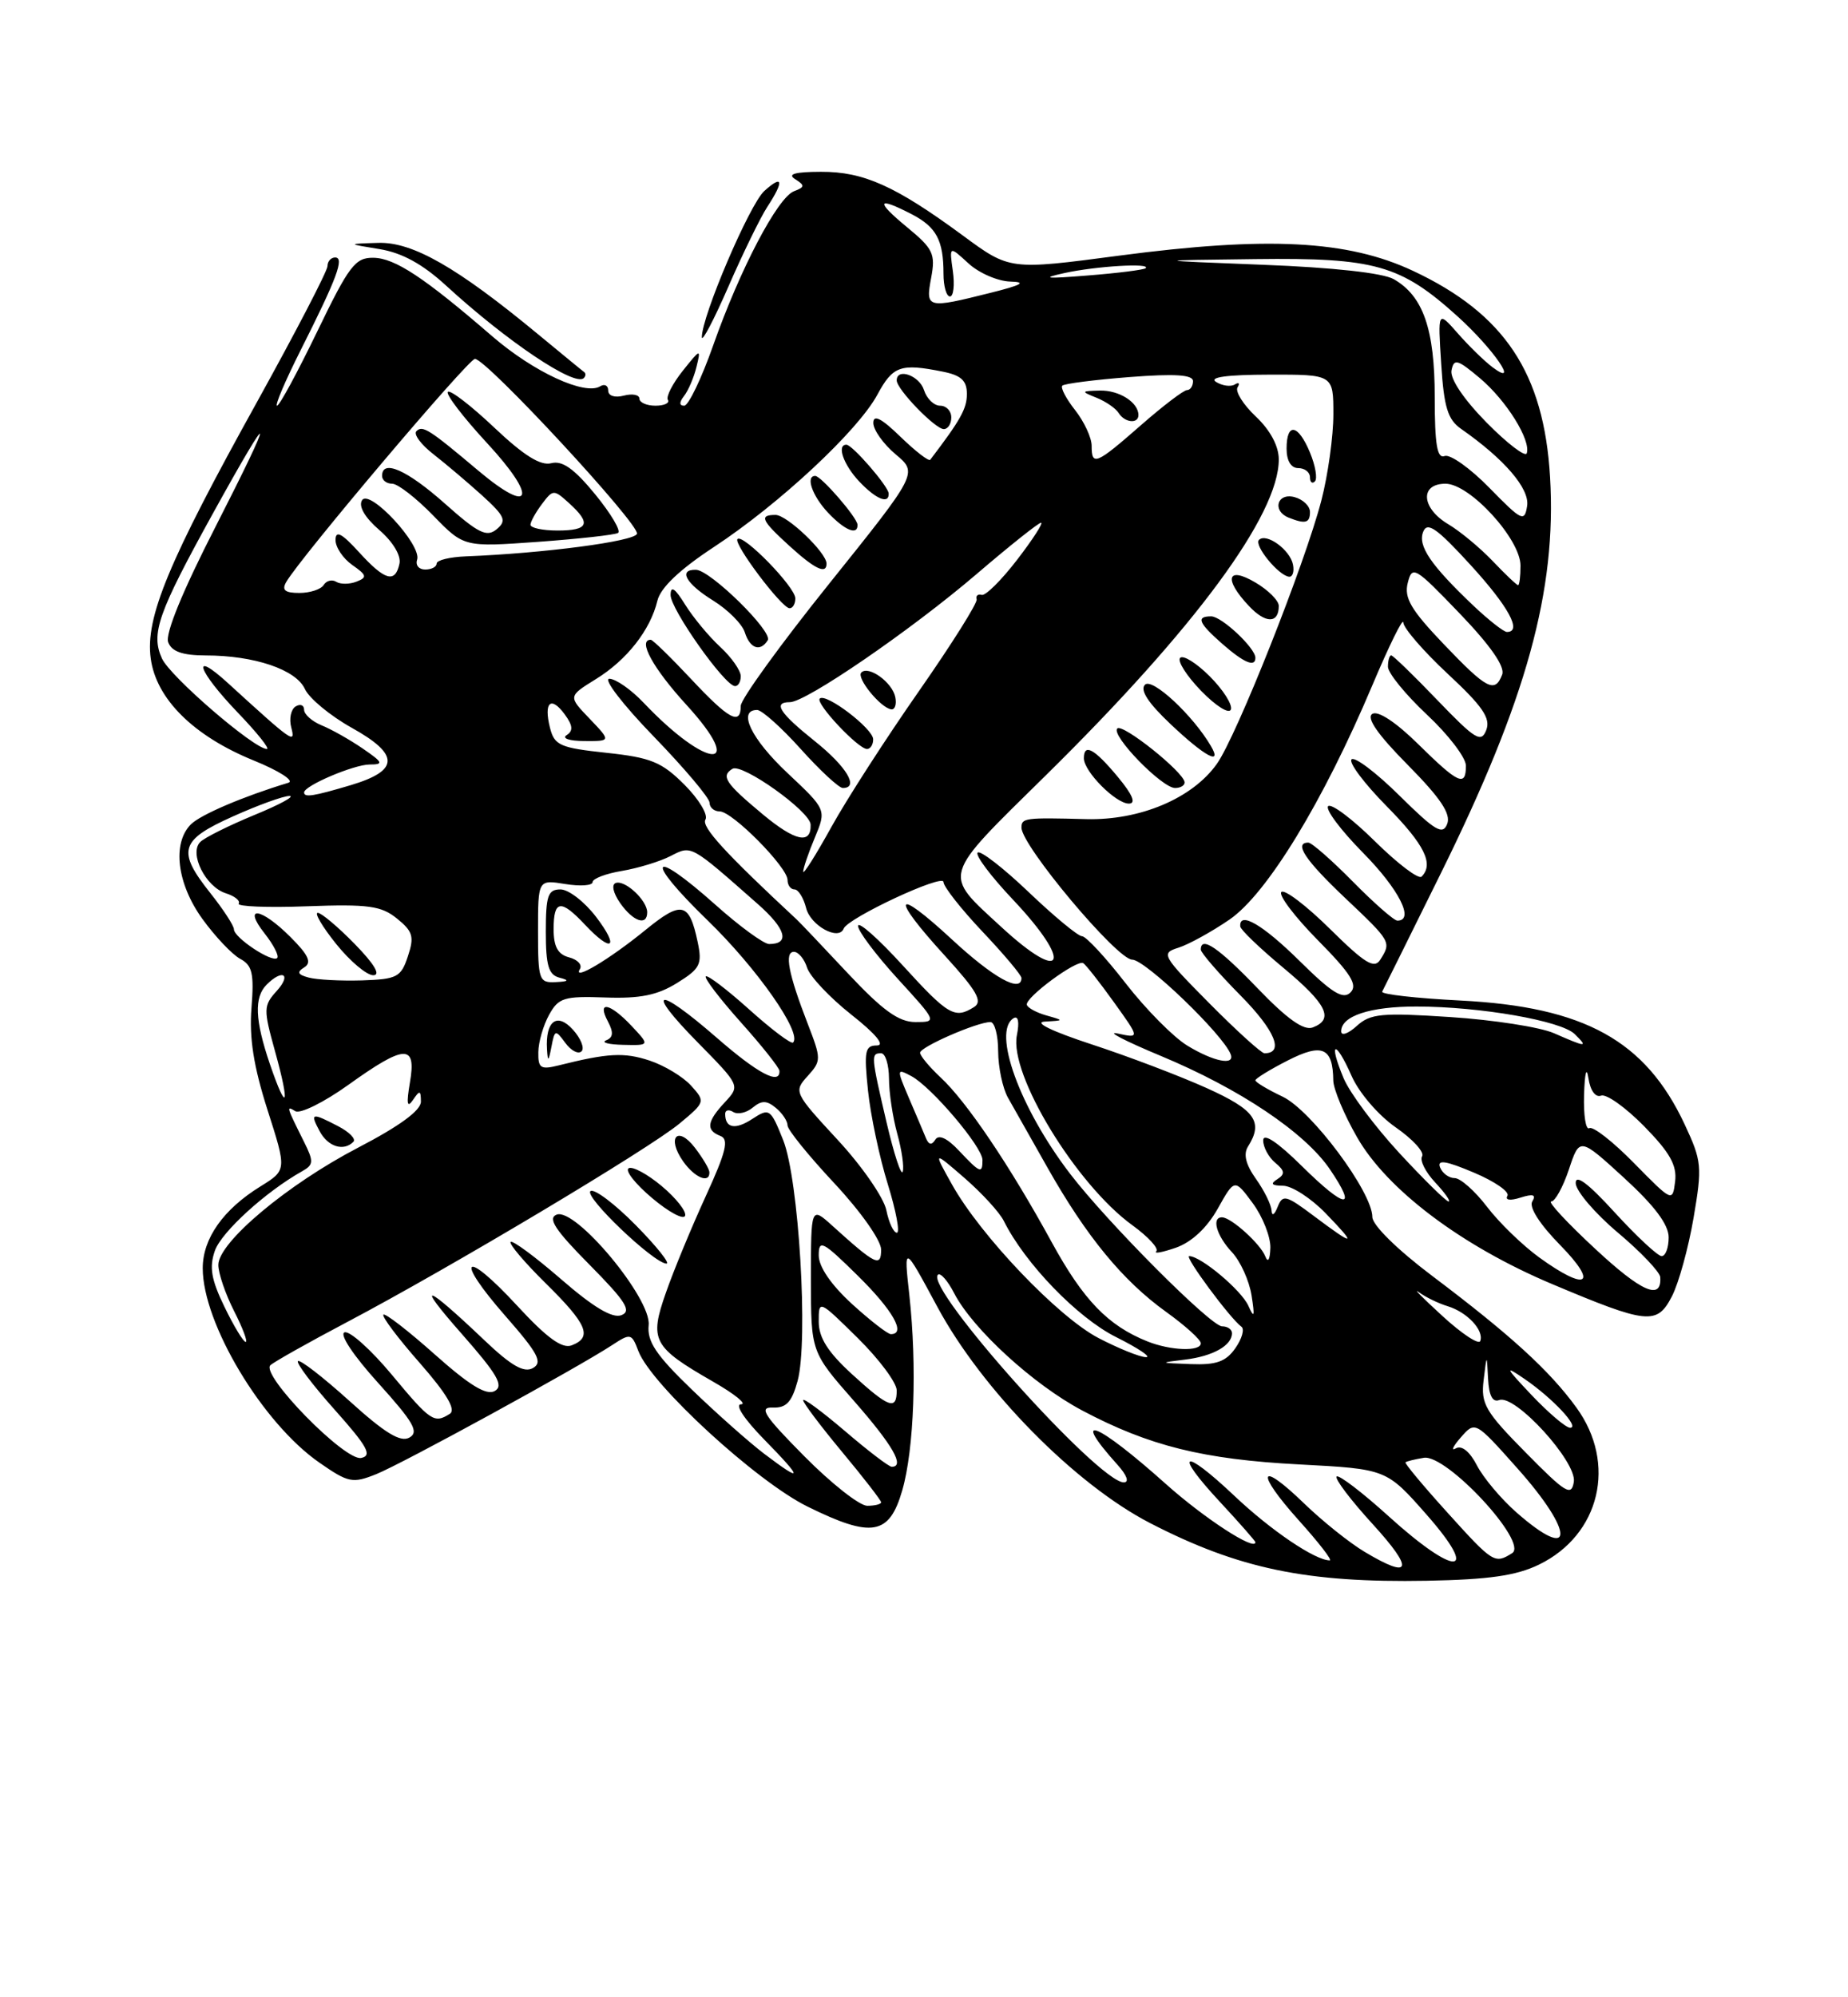 <?xml version="1.0" encoding="UTF-8" standalone="no"?>
<!DOCTYPE svg PUBLIC "-//W3C//DTD SVG 1.1//EN" "http://www.w3.org/Graphics/SVG/1.1/DTD/svg11.dtd" >
<svg xmlns="http://www.w3.org/2000/svg" xmlns:xlink="http://www.w3.org/1999/xlink" version="1.1" viewBox="0 0 237 256">
 <g >
 <path fill="currentColor"
d=" M 197.37 200.54 C 205.21 196.73 207.39 187.58 202.16 180.40 C 198.71 175.65 193.69 171.08 183.64 163.51 C 179.18 160.15 176.00 157.02 176.00 155.99 C 176.00 152.79 168.19 142.32 164.49 140.56 C 162.57 139.65 161.00 138.71 161.00 138.47 C 161.00 138.24 162.86 137.09 165.14 135.93 C 169.58 133.66 170.94 134.26 170.99 138.50 C 171.01 139.60 172.38 142.88 174.05 145.78 C 177.90 152.50 187.45 159.69 199.00 164.56 C 211.29 169.74 212.50 169.86 214.41 166.17 C 215.28 164.50 216.53 159.97 217.19 156.12 C 218.32 149.51 218.25 148.81 216.05 144.11 C 211.02 133.37 203.20 129.05 187.31 128.24 C 181.60 127.95 177.08 127.44 177.26 127.10 C 177.44 126.77 180.81 119.97 184.75 112.00 C 195.79 89.67 199.65 75.68 198.79 61.14 C 198.00 47.80 192.95 40.21 181.18 34.70 C 172.81 30.79 162.54 30.26 143.50 32.77 C 129.50 34.62 129.50 34.62 123.50 30.20 C 114.84 23.83 110.76 22.00 105.29 22.02 C 101.94 22.03 100.94 22.31 101.97 22.96 C 103.25 23.77 103.23 23.98 101.83 24.51 C 99.72 25.32 94.91 34.49 91.47 44.25 C 89.97 48.51 88.29 52.00 87.75 52.00 C 87.10 52.00 87.09 51.57 87.73 50.75 C 88.27 50.06 88.99 48.39 89.32 47.03 C 89.91 44.65 89.84 44.67 87.56 47.53 C 86.26 49.16 85.40 50.84 85.65 51.25 C 85.91 51.66 85.19 52.00 84.06 52.00 C 82.93 52.00 82.00 51.59 82.00 51.09 C 82.00 50.60 81.10 50.42 80.00 50.71 C 78.84 51.01 78.00 50.74 78.00 50.06 C 78.00 49.41 77.54 49.17 76.98 49.51 C 75.02 50.73 68.45 47.69 63.15 43.12 C 54.40 35.56 50.65 33.08 47.89 33.04 C 45.56 33.00 44.76 34.05 40.68 42.50 C 38.15 47.72 35.84 52.00 35.53 52.00 C 35.22 52.00 36.58 48.81 38.55 44.90 C 43.23 35.62 44.20 33.00 42.98 33.00 C 42.44 33.00 42.00 33.50 42.00 34.11 C 42.00 34.72 37.94 42.53 32.99 51.47 C 21.58 72.03 18.62 79.16 19.33 84.39 C 20.02 89.58 24.83 94.34 32.53 97.47 C 35.80 98.80 37.80 100.08 36.98 100.33 C 31.20 102.08 25.74 104.41 24.48 105.66 C 22.06 108.09 22.69 113.27 25.97 117.80 C 27.60 120.05 29.78 122.35 30.81 122.90 C 32.36 123.73 32.60 124.78 32.25 129.20 C 31.95 133.01 32.52 136.67 34.30 142.24 C 36.78 149.97 36.78 149.97 33.41 152.06 C 28.63 155.01 26.00 158.74 26.00 162.55 C 26.00 169.64 33.67 182.42 40.96 187.47 C 44.67 190.05 45.22 190.16 48.24 188.95 C 51.55 187.63 74.01 175.35 78.51 172.40 C 80.86 170.86 81.01 170.89 81.87 173.17 C 83.51 177.48 97.00 189.88 103.58 193.11 C 111.81 197.17 114.05 196.78 115.71 191.03 C 117.24 185.74 117.62 175.08 116.62 166.00 C 115.90 159.50 115.90 159.50 120.20 167.48 C 125.95 178.16 137.85 190.24 147.50 195.22 C 158.87 201.08 167.57 202.89 183.00 202.61 C 190.93 202.46 194.45 201.96 197.37 200.54 Z  M 74.92 47.69 C 74.69 47.53 72.03 45.34 69.00 42.84 C 58.61 34.25 52.90 30.99 48.51 31.13 C 44.50 31.25 44.50 31.25 48.68 31.93 C 51.56 32.40 54.20 33.85 57.18 36.58 C 64.97 43.73 73.72 49.61 74.87 48.46 C 75.13 48.21 75.15 47.86 74.92 47.69 Z  M 98.42 26.49 C 100.58 23.19 100.41 22.32 98.02 24.48 C 96.12 26.20 89.99 40.55 90.01 43.22 C 90.02 43.92 91.56 40.99 93.43 36.70 C 95.30 32.41 97.55 27.81 98.42 26.49 Z  M 175.00 198.90 C 173.07 197.75 169.60 194.97 167.27 192.72 C 161.43 187.06 160.93 188.59 166.56 194.86 C 169.11 197.69 170.90 200.00 170.54 200.00 C 168.67 200.00 162.99 196.16 158.30 191.72 C 151.66 185.45 150.41 186.01 156.49 192.54 C 158.97 195.21 161.00 197.52 161.00 197.67 C 161.00 198.87 154.43 194.60 149.50 190.19 C 140.63 182.26 137.14 180.88 143.32 187.75 C 144.53 189.09 144.85 190.00 144.12 190.00 C 140.89 190.00 118.57 165.09 120.28 163.39 C 120.59 163.07 121.54 164.14 122.37 165.76 C 124.75 170.35 132.54 177.48 138.80 180.79 C 147.37 185.33 154.33 187.06 166.65 187.70 C 177.81 188.29 177.81 188.29 182.96 194.14 C 189.89 202.02 186.74 202.17 178.13 194.38 C 174.71 191.28 171.69 188.98 171.42 189.25 C 171.14 189.52 173.23 192.28 176.06 195.37 C 181.40 201.22 181.01 202.50 175.00 198.90 Z  M 185.59 193.83 C 182.52 190.44 180.12 187.56 180.25 187.43 C 180.39 187.30 181.44 187.04 182.60 186.85 C 185.52 186.36 196.05 197.72 193.93 199.07 C 191.69 200.48 191.49 200.36 185.59 193.83 Z  M 194.48 193.85 C 192.51 192.12 190.23 189.41 189.41 187.82 C 188.49 186.04 187.45 185.21 186.71 185.64 C 186.04 186.03 186.33 185.40 187.34 184.24 C 189.19 182.13 189.19 182.13 194.59 188.19 C 202.01 196.50 201.93 200.39 194.48 193.85 Z  M 103.16 186.66 C 97.97 181.42 97.27 180.34 99.11 180.41 C 100.84 180.48 101.55 179.71 102.29 177.00 C 103.69 171.82 102.45 151.17 100.44 146.13 C 98.82 142.09 98.67 141.99 96.49 143.41 C 94.30 144.85 93.00 144.61 93.00 142.77 C 93.00 142.28 93.47 142.17 94.04 142.53 C 94.62 142.88 95.74 142.63 96.54 141.96 C 97.68 141.02 98.33 141.03 99.50 142.00 C 100.33 142.68 101.00 143.69 101.00 144.25 C 101.00 144.80 103.70 148.13 107.00 151.66 C 110.37 155.26 113.00 158.99 113.00 160.16 C 113.00 162.47 112.30 162.13 106.75 157.11 C 104.00 154.63 104.00 154.63 104.00 163.95 C 104.00 173.28 104.00 173.28 109.50 179.54 C 114.50 185.24 116.09 188.00 114.36 188.00 C 114.00 188.00 111.30 185.94 108.36 183.42 C 105.41 180.91 103.00 179.12 103.00 179.47 C 103.00 179.81 105.25 182.79 108.00 186.10 C 110.75 189.40 113.00 192.31 113.00 192.55 C 113.00 192.80 112.20 193.00 111.22 193.00 C 110.24 193.00 106.62 190.15 103.16 186.66 Z  M 195.68 186.19 C 190.48 180.93 189.90 179.93 190.27 176.90 C 190.68 173.50 190.68 173.50 190.84 176.72 C 190.95 178.87 191.42 179.78 192.27 179.45 C 194.30 178.67 202.23 187.36 201.84 189.92 C 201.54 191.83 200.81 191.40 195.68 186.19 Z  M 98.00 186.33 C 96.08 184.87 91.89 181.16 88.71 178.09 C 84.12 173.67 82.97 171.94 83.19 169.84 C 83.54 166.42 73.81 154.75 71.39 155.68 C 70.20 156.14 71.19 157.65 75.60 162.10 C 80.27 166.82 81.04 168.05 79.69 168.57 C 78.54 169.01 76.11 167.56 71.97 163.97 C 68.65 161.09 65.73 158.94 65.49 159.18 C 65.24 159.42 67.29 161.83 70.02 164.52 C 75.33 169.75 76.01 171.40 73.31 172.44 C 72.09 172.90 70.14 171.49 66.33 167.36 C 59.48 159.94 58.18 161.11 64.83 168.69 C 69.03 173.48 69.63 174.63 68.34 175.35 C 67.20 175.99 65.57 175.06 62.14 171.80 C 54.43 164.47 53.18 164.12 59.23 170.98 C 63.79 176.16 64.64 177.62 63.45 178.29 C 62.38 178.89 60.21 177.56 55.77 173.61 C 52.36 170.57 49.39 168.28 49.17 168.50 C 48.94 168.73 51.03 171.51 53.82 174.68 C 57.29 178.64 58.51 180.69 57.69 181.21 C 55.68 182.49 55.23 182.19 50.23 176.18 C 47.57 172.99 44.85 170.55 44.19 170.77 C 43.49 171.00 45.32 173.75 48.52 177.28 C 53.05 182.30 53.77 183.55 52.50 184.26 C 51.36 184.90 49.36 183.68 44.81 179.56 C 41.43 176.51 38.46 174.21 38.21 174.46 C 37.96 174.70 40.09 177.52 42.93 180.70 C 47.13 185.41 47.77 186.57 46.32 186.87 C 44.24 187.30 33.37 176.20 34.68 174.98 C 35.13 174.56 39.55 172.07 44.50 169.46 C 57.65 162.53 83.35 147.19 87.18 143.98 C 90.45 141.26 90.47 141.19 88.63 139.15 C 87.60 138.01 85.20 136.56 83.29 135.93 C 80.03 134.86 77.97 134.97 71.62 136.56 C 69.34 137.13 69.00 136.91 69.04 134.86 C 69.05 133.56 69.68 131.41 70.42 130.07 C 71.63 127.88 72.34 127.66 77.63 127.85 C 82.08 128.01 84.30 127.56 86.82 126.00 C 89.80 124.15 90.08 123.61 89.47 120.72 C 88.39 115.63 87.43 115.41 82.79 119.19 C 78.17 122.96 73.38 125.82 74.37 124.21 C 74.70 123.67 74.08 122.99 72.99 122.71 C 71.54 122.33 71.00 121.34 71.00 119.09 C 71.00 115.35 71.91 115.21 75.00 118.50 C 78.50 122.22 79.50 121.52 76.43 117.50 C 74.96 115.58 72.92 114.00 71.88 114.00 C 70.27 114.00 70.00 114.78 70.00 119.43 C 70.00 123.75 70.35 124.95 71.75 125.31 C 73.07 125.65 72.94 125.80 71.25 125.88 C 69.13 125.99 69.00 125.61 69.00 119.37 C 69.00 112.74 69.00 112.74 72.50 113.31 C 74.42 113.62 76.00 113.51 76.00 113.06 C 76.00 112.62 77.69 111.97 79.75 111.63 C 81.81 111.28 84.62 110.43 86.00 109.72 C 88.72 108.33 88.48 108.20 97.17 115.86 C 100.80 119.05 101.35 121.00 98.64 121.00 C 97.96 121.00 94.87 118.75 91.79 116.00 C 83.35 108.48 82.52 109.99 90.73 117.95 C 97.08 124.10 102.91 132.42 101.71 133.62 C 101.47 133.86 98.95 131.96 96.10 129.40 C 93.25 126.84 90.74 124.93 90.52 125.15 C 90.29 125.37 92.32 128.02 95.01 131.03 C 97.71 134.04 99.93 136.84 99.96 137.25 C 100.06 139.12 97.20 137.61 91.91 133.00 C 84.18 126.28 82.62 126.64 89.45 133.58 C 94.93 139.15 94.93 139.15 92.97 141.27 C 90.64 143.76 90.50 144.87 92.40 145.60 C 93.51 146.03 93.12 147.63 90.51 153.32 C 88.70 157.27 86.40 162.82 85.41 165.66 C 83.25 171.79 83.70 172.64 91.45 177.09 C 94.23 178.68 95.84 179.99 95.04 179.99 C 94.20 180.00 95.44 181.89 98.00 184.50 C 103.03 189.63 103.03 190.14 98.00 186.33 Z  M 81.54 157.04 C 78.86 154.32 76.25 152.35 75.74 152.66 C 74.77 153.26 83.79 161.88 85.46 161.96 C 85.99 161.98 84.23 159.77 81.54 157.04 Z  M 84.86 152.02 C 83.01 150.47 81.10 149.45 80.62 149.74 C 80.13 150.04 81.48 151.75 83.62 153.55 C 85.75 155.35 87.66 156.38 87.86 155.83 C 88.06 155.28 86.71 153.57 84.86 152.02 Z  M 90.98 150.25 C 90.97 149.84 90.13 148.43 89.12 147.11 C 86.88 144.20 85.47 145.80 87.60 148.84 C 89.07 150.94 91.02 151.76 90.98 150.25 Z  M 72.50 133.67 C 73.23 134.67 74.17 135.16 74.58 134.75 C 74.99 134.35 74.49 133.10 73.48 131.98 C 71.44 129.72 69.93 130.86 70.15 134.50 C 70.25 136.15 70.35 136.09 70.72 134.17 C 71.14 131.96 71.23 131.94 72.50 133.67 Z  M 81.00 131.50 C 78.22 128.54 76.51 128.21 77.96 130.92 C 78.70 132.32 78.65 132.98 77.74 133.34 C 77.06 133.62 78.04 133.88 79.92 133.92 C 83.35 134.00 83.35 134.00 81.00 131.50 Z  M 83.00 116.93 C 83.00 115.41 80.18 112.77 78.98 113.17 C 78.39 113.37 78.63 114.45 79.54 115.76 C 81.20 118.12 83.00 118.73 83.00 116.93 Z  M 196.45 178.84 C 193.03 175.23 192.90 174.95 195.50 176.73 C 199.14 179.22 202.67 183.00 201.36 183.00 C 200.83 183.00 198.63 181.13 196.45 178.84 Z  M 109.25 176.12 C 106.17 173.30 105.00 171.45 105.00 169.40 C 105.00 166.58 105.01 166.58 110.00 171.50 C 112.75 174.21 115.00 177.23 115.00 178.21 C 115.00 180.82 113.99 180.45 109.25 176.12 Z  M 152.00 174.26 C 155.56 173.83 158.00 172.45 158.00 170.88 C 158.00 170.39 157.43 170.00 156.73 170.00 C 155.28 170.00 141.94 156.61 137.20 150.40 C 130.76 141.97 127.23 132.21 129.98 130.51 C 130.59 130.14 130.75 130.99 130.41 132.70 C 129.41 137.70 138.00 151.81 145.22 157.04 C 147.26 158.52 148.64 160.02 148.29 160.38 C 147.94 160.73 149.07 160.52 150.81 159.92 C 152.82 159.21 154.77 157.40 156.16 154.94 C 158.33 151.06 158.33 151.06 160.67 154.23 C 161.95 155.97 162.96 158.54 162.92 159.94 C 162.87 161.48 162.61 161.91 162.27 161.03 C 161.64 159.43 157.95 156.09 156.75 156.03 C 155.33 155.97 156.00 158.37 157.98 160.48 C 159.08 161.65 160.21 164.15 160.51 166.05 C 160.94 168.77 160.85 169.05 160.10 167.37 C 159.21 165.37 154.00 161.00 152.51 161.00 C 151.84 161.00 157.76 169.00 159.21 170.05 C 159.63 170.35 159.28 171.59 158.43 172.80 C 157.22 174.53 155.99 174.97 152.69 174.84 C 148.64 174.69 148.62 174.67 152.00 174.26 Z  M 140.88 171.50 C 135.71 168.81 125.76 158.39 122.09 151.82 C 119.67 147.50 119.67 147.50 123.71 151.00 C 125.93 152.93 128.20 155.40 128.74 156.50 C 131.45 161.94 138.19 168.91 143.12 171.37 C 146.02 172.82 147.74 173.98 146.95 173.95 C 146.15 173.93 143.42 172.82 140.88 171.50 Z  M 147.15 171.93 C 142.10 169.91 138.94 166.64 134.88 159.22 C 129.52 149.42 123.96 141.18 120.61 138.08 C 119.18 136.74 118.00 135.33 118.00 134.93 C 118.00 134.19 125.31 131.00 127.02 131.00 C 127.56 131.00 128.01 132.69 128.01 134.75 C 128.02 136.81 128.59 139.48 129.26 140.68 C 129.94 141.88 132.23 145.93 134.35 149.68 C 139.34 158.50 143.99 164.15 149.54 168.14 C 151.99 169.90 154.00 171.71 154.00 172.17 C 154.00 173.26 150.12 173.12 147.15 171.93 Z  M 184.97 168.66 C 182.47 166.37 181.12 165.01 181.97 165.63 C 182.81 166.25 184.47 167.06 185.66 167.42 C 188.16 168.18 190.34 170.51 189.84 171.88 C 189.66 172.40 187.46 170.95 184.97 168.66 Z  M 28.79 167.51 C 27.08 163.99 26.82 162.42 27.56 160.30 C 28.41 157.90 34.09 152.73 38.75 150.12 C 40.23 149.29 40.25 148.88 38.99 146.35 C 36.72 141.80 36.68 141.69 37.87 142.42 C 38.49 142.80 41.54 141.29 44.66 139.06 C 51.94 133.84 53.43 133.78 52.57 138.75 C 52.11 141.46 52.21 142.08 52.95 141.00 C 53.83 139.70 53.97 139.73 53.98 141.20 C 53.99 142.32 51.25 144.33 45.96 147.08 C 36.84 151.82 28.00 159.24 28.00 162.13 C 28.00 163.20 28.91 165.86 30.02 168.04 C 31.13 170.22 31.80 172.00 31.51 172.00 C 31.21 172.00 29.99 169.98 28.79 167.51 Z  M 45.32 146.35 C 45.68 145.99 44.80 145.09 43.37 144.35 C 39.95 142.57 39.73 142.63 41.00 145.00 C 42.06 146.98 44.06 147.61 45.32 146.35 Z  M 109.25 167.12 C 106.58 164.67 105.00 162.37 105.00 160.90 C 105.00 158.81 105.51 159.08 110.00 163.50 C 114.52 167.95 116.25 171.00 114.25 171.00 C 113.84 171.00 111.59 169.25 109.25 167.12 Z  M 204.55 160.04 C 200.97 156.72 198.45 154.00 198.94 154.00 C 199.43 154.00 200.45 152.15 201.21 149.88 C 202.58 145.76 202.58 145.76 208.29 150.98 C 212.20 154.56 214.00 156.96 214.00 158.60 C 214.00 159.92 213.60 161.00 213.10 161.00 C 212.61 161.00 209.91 158.49 207.10 155.42 C 203.66 151.65 202.03 150.43 202.08 151.67 C 202.13 152.68 204.56 155.53 207.50 158.00 C 210.44 160.47 212.87 163.04 212.92 163.69 C 213.13 166.74 210.52 165.60 204.55 160.04 Z  M 197.40 161.17 C 195.26 159.62 192.24 156.69 190.70 154.67 C 189.16 152.65 187.29 151.00 186.56 151.00 C 185.82 151.00 184.98 150.38 184.68 149.62 C 184.29 148.60 185.42 148.77 189.03 150.30 C 191.71 151.43 193.64 152.77 193.32 153.28 C 192.99 153.83 193.69 153.92 195.00 153.50 C 196.62 152.99 197.04 153.12 196.51 153.99 C 196.06 154.72 197.46 156.91 200.09 159.59 C 205.07 164.67 203.50 165.59 197.40 161.17 Z  M 168.53 155.88 C 164.91 153.16 164.50 153.06 163.85 154.70 C 163.44 155.73 163.11 155.92 163.07 155.15 C 163.03 154.41 162.13 152.59 161.07 151.10 C 159.76 149.26 159.43 147.93 160.06 146.94 C 162.05 143.79 160.97 142.26 154.75 139.46 C 151.31 137.91 144.68 135.39 140.00 133.86 C 134.88 132.18 132.50 131.02 134.00 130.94 C 136.49 130.80 136.49 130.80 134.19 130.15 C 132.92 129.79 131.80 129.18 131.69 128.79 C 131.44 127.87 138.11 122.95 138.92 123.45 C 139.26 123.66 141.04 125.92 142.86 128.46 C 146.18 133.08 146.18 133.08 143.34 132.47 C 141.78 132.13 144.26 133.42 148.85 135.33 C 158.99 139.55 167.35 145.15 170.56 149.88 C 174.15 155.16 172.56 154.98 166.98 149.48 C 163.82 146.36 162.00 145.16 162.00 146.17 C 162.00 147.04 162.70 148.33 163.55 149.04 C 164.78 150.06 164.83 150.49 163.80 151.15 C 162.87 151.73 163.09 151.97 164.55 151.98 C 165.68 151.99 168.13 153.57 170.00 155.50 C 174.10 159.73 173.77 159.81 168.53 155.88 Z  M 113.67 155.11 C 113.35 153.52 110.54 149.45 107.41 146.08 C 101.85 140.07 101.77 139.91 103.57 137.93 C 105.34 135.97 105.34 135.75 103.58 131.20 C 101.10 124.80 100.57 122.00 101.82 122.00 C 102.39 122.00 103.16 122.92 103.51 124.04 C 103.87 125.16 106.41 127.86 109.17 130.04 C 112.33 132.53 113.54 134.00 112.45 134.00 C 110.93 134.00 110.79 134.73 111.32 139.79 C 111.65 142.98 112.80 148.38 113.86 151.79 C 114.92 155.21 115.44 158.00 115.02 158.00 C 114.60 158.00 113.99 156.70 113.67 155.11 Z  M 179.47 147.80 C 176.31 144.38 173.09 140.06 172.31 138.19 C 170.32 133.44 171.25 133.17 173.33 137.89 C 174.29 140.07 176.77 142.95 179.00 144.50 C 181.18 146.01 182.70 147.68 182.38 148.20 C 182.05 148.72 182.82 150.24 184.07 151.57 C 185.32 152.91 186.09 154.00 185.78 154.00 C 185.47 154.00 182.63 151.21 179.47 147.80 Z  M 209.58 149.10 C 206.88 146.34 204.29 144.32 203.83 144.60 C 203.37 144.89 203.07 142.95 203.15 140.31 C 203.24 137.50 203.47 136.62 203.71 138.20 C 203.95 139.79 204.62 140.70 205.33 140.43 C 206.00 140.17 208.48 141.94 210.85 144.35 C 214.15 147.71 215.08 149.36 214.83 151.42 C 214.50 154.09 214.47 154.07 209.58 149.10 Z  M 113.70 143.87 C 111.70 135.31 111.67 135.00 113.00 135.00 C 113.55 135.00 114.00 136.46 114.01 138.25 C 114.01 140.04 114.49 143.21 115.07 145.31 C 115.65 147.40 115.97 149.60 115.77 150.18 C 115.58 150.76 114.65 147.92 113.70 143.87 Z  M 122.99 147.49 C 121.48 145.88 120.39 145.37 119.95 146.07 C 119.49 146.82 119.10 146.75 118.73 145.83 C 118.43 145.10 117.45 142.79 116.55 140.70 C 114.97 136.99 114.98 136.92 116.88 137.93 C 119.47 139.32 126.00 147.01 126.00 148.68 C 126.00 150.49 125.70 150.37 122.99 147.49 Z  M 34.61 136.38 C 32.69 130.74 32.57 127.83 34.20 126.20 C 36.25 124.15 37.42 124.88 35.49 127.01 C 33.78 128.90 33.77 129.34 35.27 134.74 C 37.23 141.78 36.81 142.82 34.61 136.38 Z  M 152.27 134.02 C 150.49 132.94 146.93 129.34 144.36 126.03 C 141.79 122.71 139.27 120.00 138.77 120.00 C 138.26 120.00 135.18 117.45 131.92 114.34 C 128.66 111.23 125.71 108.95 125.38 109.28 C 125.05 109.62 127.08 112.32 129.89 115.29 C 137.66 123.51 136.50 126.27 128.41 118.81 C 120.86 111.85 120.61 112.67 134.13 99.37 C 153.27 80.53 164.00 65.99 164.00 58.89 C 164.00 57.18 162.91 55.14 161.06 53.39 C 159.44 51.87 158.39 50.18 158.71 49.65 C 159.04 49.12 158.88 48.96 158.36 49.28 C 157.83 49.60 156.75 49.45 155.95 48.95 C 155.00 48.35 157.34 48.03 162.75 48.02 C 171.00 48.00 171.00 48.00 171.00 53.11 C 171.00 55.91 170.31 60.87 169.47 64.11 C 167.37 72.23 158.58 94.38 156.05 97.92 C 152.91 102.34 146.18 105.17 139.29 104.99 C 131.44 104.78 131.00 104.84 131.00 106.08 C 131.00 108.39 143.26 123.00 145.20 123.00 C 146.87 123.00 156.85 132.58 157.83 135.13 C 158.41 136.63 155.63 136.07 152.27 134.02 Z  M 143.35 99.57 C 140.35 95.96 139.00 95.22 139.00 97.19 C 139.00 98.88 143.09 103.00 144.77 103.00 C 145.73 103.00 145.26 101.87 143.35 99.57 Z  M 151.92 100.25 C 151.76 98.91 143.97 92.70 143.29 93.37 C 142.43 94.23 149.01 101.00 150.70 101.00 C 151.41 101.00 151.96 100.66 151.92 100.25 Z  M 155.30 95.63 C 152.99 91.68 147.77 86.83 146.84 87.76 C 146.16 88.44 147.25 90.11 150.17 92.86 C 154.51 96.96 156.80 98.19 155.30 95.63 Z  M 155.15 86.69 C 153.45 84.99 151.74 83.92 151.35 84.32 C 150.96 84.71 152.17 86.62 154.05 88.56 C 155.95 90.51 157.64 91.57 157.86 90.93 C 158.07 90.30 156.85 88.39 155.15 86.69 Z  M 161.00 84.31 C 161.00 83.06 156.67 79.00 155.33 79.00 C 153.36 79.00 153.69 79.83 156.75 82.52 C 159.52 84.95 161.00 85.58 161.00 84.31 Z  M 164.00 77.66 C 164.00 76.98 162.65 75.63 161.00 74.66 C 157.38 72.52 156.90 74.20 160.15 77.65 C 162.30 79.95 164.00 79.95 164.00 77.66 Z  M 165.82 72.36 C 165.45 70.47 162.40 68.26 161.46 69.20 C 160.78 69.88 163.97 73.78 165.32 73.92 C 165.78 73.96 166.00 73.26 165.82 72.36 Z  M 168.00 65.62 C 168.00 64.86 167.10 64.00 166.00 63.71 C 163.79 63.13 163.12 65.48 165.25 66.34 C 167.40 67.20 168.00 67.05 168.00 65.62 Z  M 168.01 58.03 C 166.49 54.35 165.00 54.09 165.00 57.50 C 165.00 59.06 165.57 60.00 166.50 60.00 C 167.32 60.00 168.00 60.52 168.00 61.17 C 168.00 61.81 168.29 62.05 168.63 61.70 C 168.98 61.35 168.70 59.70 168.01 58.03 Z  M 155.10 128.60 C 149.02 122.46 148.86 122.18 151.13 121.47 C 152.43 121.06 155.38 119.44 157.67 117.87 C 162.49 114.57 169.69 102.77 176.00 87.83 C 178.17 82.70 179.95 79.08 179.97 79.79 C 179.99 80.50 182.55 83.46 185.67 86.37 C 190.14 90.52 191.19 92.06 190.61 93.57 C 189.96 95.26 189.21 94.80 184.35 89.75 C 181.32 86.59 178.64 84.00 178.42 84.00 C 178.19 84.00 178.00 84.66 178.00 85.46 C 178.00 86.26 180.25 89.02 183.00 91.60 C 185.75 94.17 188.00 97.11 188.00 98.14 C 188.00 100.90 187.05 100.47 181.88 95.38 C 179.03 92.57 176.72 91.05 176.00 91.50 C 175.19 92.00 176.68 94.14 180.54 98.04 C 184.74 102.29 186.10 104.31 185.60 105.60 C 185.03 107.08 184.07 106.51 179.49 101.99 C 176.50 99.03 173.73 96.94 173.33 97.33 C 172.94 97.73 174.95 100.41 177.81 103.31 C 182.69 108.25 183.93 110.74 182.31 112.36 C 181.93 112.74 179.24 110.70 176.33 107.83 C 173.43 104.96 170.73 102.94 170.33 103.33 C 169.94 103.73 171.95 106.41 174.81 109.31 C 179.41 113.97 181.46 118.00 179.21 118.00 C 178.78 118.00 176.21 115.75 173.50 113.00 C 170.79 110.25 168.22 108.00 167.79 108.00 C 165.89 108.00 167.38 110.25 172.50 115.09 C 178.41 120.68 178.45 120.74 177.02 123.00 C 176.25 124.23 175.06 123.50 170.56 119.06 C 167.53 116.07 164.73 113.94 164.33 114.33 C 163.94 114.73 166.05 117.51 169.02 120.52 C 173.26 124.81 174.15 126.25 173.20 127.20 C 172.25 128.15 170.85 127.30 166.71 123.21 C 161.95 118.51 158.90 116.73 159.06 118.75 C 159.09 119.16 161.56 121.53 164.53 124.00 C 170.17 128.69 171.13 130.63 168.36 131.69 C 167.21 132.13 165.08 130.62 161.27 126.66 C 156.25 121.44 154.00 119.91 154.00 121.72 C 154.00 122.11 156.30 124.77 159.12 127.62 C 163.53 132.09 164.73 135.00 162.16 135.00 C 161.77 135.00 158.59 132.12 155.10 128.60 Z  M 199.27 132.42 C 197.50 131.65 191.53 130.72 186.02 130.36 C 177.18 129.78 175.75 129.91 174.00 131.50 C 172.90 132.50 172.00 132.81 172.00 132.19 C 172.00 130.22 175.71 129.00 181.68 129.01 C 189.83 129.02 200.23 130.83 201.96 132.55 C 203.71 134.28 203.48 134.26 199.27 132.42 Z  M 108.73 124.75 C 105.51 121.31 102.56 118.21 102.18 117.86 C 92.97 109.30 89.91 105.95 90.47 105.05 C 90.84 104.44 89.63 102.43 87.78 100.58 C 84.87 97.67 83.49 97.10 77.78 96.49 C 71.81 95.85 71.10 95.54 70.53 93.27 C 69.71 90.00 70.65 89.14 72.43 91.57 C 73.47 92.99 73.53 93.68 72.66 94.23 C 72.02 94.64 73.05 94.98 74.94 94.98 C 78.37 95.00 78.37 95.00 75.62 92.12 C 72.86 89.25 72.86 89.25 76.41 87.05 C 80.39 84.60 83.41 80.75 84.31 76.99 C 84.71 75.33 87.16 73.00 91.56 70.11 C 99.96 64.59 110.04 55.20 112.53 50.57 C 114.51 46.90 115.50 46.55 120.88 47.63 C 123.26 48.10 124.00 48.78 124.00 50.49 C 124.00 52.38 123.20 53.81 119.30 58.93 C 119.12 59.17 117.40 57.84 115.49 55.99 C 113.02 53.59 112.00 53.08 112.00 54.21 C 112.00 55.10 113.29 56.91 114.86 58.23 C 117.72 60.63 117.72 60.63 106.36 74.79 C 100.11 82.57 95.00 89.63 95.00 90.47 C 95.00 93.04 93.48 92.22 88.60 87.00 C 86.02 84.25 83.71 82.00 83.46 82.00 C 81.74 82.00 83.75 85.66 88.03 90.34 C 95.87 98.92 90.73 98.69 82.56 90.09 C 80.95 88.39 78.96 87.00 78.14 87.00 C 77.33 87.00 79.89 90.33 83.83 94.39 C 87.77 98.46 91.00 102.28 91.00 102.89 C 91.00 103.50 91.58 104.00 92.30 104.00 C 93.92 104.00 101.00 111.15 101.00 112.79 C 101.00 113.46 101.40 114.00 101.89 114.00 C 102.38 114.00 103.05 115.07 103.38 116.38 C 103.95 118.65 107.58 120.63 108.20 119.02 C 108.73 117.66 121.00 111.93 121.00 113.05 C 121.00 113.64 123.25 116.50 126.00 119.41 C 128.75 122.31 131.00 124.99 131.00 125.35 C 131.00 127.33 127.40 125.34 122.06 120.39 C 114.64 113.53 114.12 114.78 121.18 122.50 C 125.28 127.00 126.06 128.35 124.93 129.07 C 122.45 130.63 121.63 130.16 115.79 123.76 C 112.65 120.32 110.07 118.03 110.04 118.67 C 110.02 119.31 112.30 122.35 115.10 125.42 C 120.19 130.98 120.19 131.00 117.40 131.00 C 115.26 131.00 113.22 129.53 108.73 124.75 Z  M 95.00 86.67 C 95.00 85.95 93.82 84.26 92.37 82.92 C 90.92 81.59 88.90 79.15 87.87 77.50 C 86.55 75.37 86.01 75.01 86.00 76.27 C 86.00 78.08 92.89 87.84 94.25 87.94 C 94.66 87.97 95.00 87.40 95.00 86.67 Z  M 98.46 82.06 C 99.14 80.96 91.09 73.06 89.25 73.03 C 86.94 72.98 87.97 74.82 91.45 76.97 C 93.34 78.14 95.18 79.98 95.52 81.05 C 96.18 83.14 97.51 83.59 98.46 82.06 Z  M 102.00 76.70 C 102.00 75.24 95.29 68.37 94.58 69.09 C 94.01 69.66 100.22 77.91 101.25 77.96 C 101.66 77.98 102.00 77.41 102.00 76.70 Z  M 106.00 72.24 C 106.00 70.83 100.93 66.00 99.46 66.00 C 97.32 66.00 97.63 66.69 101.25 69.98 C 104.51 72.95 106.00 73.66 106.00 72.24 Z  M 109.97 67.25 C 109.93 66.33 105.31 61.00 104.55 61.00 C 103.28 61.00 104.16 63.54 106.17 65.69 C 108.34 67.99 110.03 68.68 109.97 67.25 Z  M 113.97 63.25 C 113.93 62.33 109.31 57.00 108.55 57.00 C 107.28 57.00 108.16 59.54 110.17 61.69 C 112.34 63.99 114.03 64.68 113.97 63.25 Z  M 122.00 53.50 C 122.00 52.67 121.36 52.00 120.57 52.00 C 119.78 52.00 118.85 51.10 118.50 50.00 C 117.91 48.13 115.00 47.10 115.00 48.76 C 115.00 49.90 119.94 55.00 121.04 55.00 C 121.57 55.00 122.00 54.33 122.00 53.50 Z  M 39.60 125.30 C 38.17 124.92 38.03 124.60 39.02 123.99 C 40.01 123.38 39.58 122.42 37.24 120.09 C 33.46 116.31 31.06 115.99 33.94 119.65 C 35.09 121.11 35.81 122.52 35.55 122.79 C 34.90 123.43 30.00 120.18 30.00 119.11 C 30.00 118.65 28.65 116.58 27.00 114.50 C 22.66 109.04 23.05 107.70 29.88 104.64 C 33.11 103.19 36.37 102.01 37.13 102.02 C 37.88 102.04 35.85 103.14 32.60 104.47 C 29.36 105.81 26.24 107.36 25.68 107.92 C 24.22 109.38 26.36 113.66 28.95 114.49 C 30.10 114.85 30.84 115.45 30.61 115.82 C 30.38 116.19 34.32 116.35 39.37 116.16 C 47.25 115.87 48.90 116.10 50.92 117.74 C 52.95 119.38 53.15 120.06 52.31 122.57 C 51.43 125.25 50.92 125.51 46.42 125.66 C 43.71 125.74 40.65 125.58 39.60 125.30 Z  M 45.50 121.00 C 43.35 118.80 41.21 117.00 40.75 117.00 C 40.29 117.00 41.35 118.80 43.12 121.00 C 44.89 123.20 47.03 125.00 47.87 125.00 C 48.86 125.00 48.01 123.57 45.50 121.00 Z  M 103.01 111.72 C 103.01 111.29 103.67 109.33 104.50 107.36 C 105.99 103.78 105.99 103.78 101.00 99.09 C 96.34 94.72 94.55 91.00 97.10 91.00 C 97.70 91.00 100.22 93.25 102.69 96.00 C 105.16 98.75 107.59 101.00 108.09 101.00 C 110.22 101.00 108.57 98.25 104.50 95.00 C 99.96 91.37 99.08 90.00 101.30 90.00 C 103.37 90.00 116.82 80.78 125.22 73.60 C 129.46 69.97 133.19 67.00 133.51 67.00 C 133.83 67.00 132.45 69.14 130.44 71.75 C 128.43 74.36 126.39 76.39 125.90 76.25 C 125.40 76.11 125.11 76.37 125.25 76.82 C 125.39 77.26 122.06 82.55 117.86 88.57 C 113.66 94.58 108.60 102.42 106.62 106.00 C 104.64 109.58 103.02 112.15 103.01 111.72 Z  M 111.98 94.75 C 111.96 93.38 105.90 88.77 105.13 89.54 C 104.54 90.13 110.05 96.00 111.19 96.00 C 111.63 96.00 111.99 95.44 111.98 94.75 Z  M 114.82 89.36 C 114.45 87.47 111.40 85.26 110.46 86.20 C 109.78 86.88 112.97 90.78 114.32 90.92 C 114.78 90.96 115.00 90.26 114.82 89.36 Z  M 97.84 104.39 C 93.02 100.38 92.42 99.48 93.93 98.54 C 95.17 97.78 103.91 104.00 103.96 105.69 C 104.05 108.27 101.99 107.84 97.84 104.39 Z  M 39.00 101.57 C 39.00 100.71 45.37 98.00 47.40 97.99 C 49.24 97.99 49.13 97.73 46.50 95.93 C 44.85 94.80 42.49 93.47 41.25 92.97 C 40.01 92.46 39.00 91.56 39.00 90.97 C 39.00 90.37 38.51 90.18 37.91 90.55 C 37.31 90.92 37.06 92.13 37.35 93.23 C 37.92 95.41 37.58 95.17 29.25 87.57 C 24.41 83.15 25.32 85.94 30.48 91.32 C 32.95 93.89 34.64 96.00 34.23 96.00 C 32.59 96.00 21.83 86.73 20.77 84.40 C 19.32 81.21 20.25 78.58 27.37 65.69 C 35.23 51.47 35.35 52.43 27.61 67.57 C 23.40 75.79 21.16 81.26 21.57 82.32 C 22.03 83.52 23.40 84.00 26.36 84.01 C 32.62 84.01 37.96 85.82 39.10 88.31 C 39.65 89.51 42.36 91.75 45.12 93.29 C 51.27 96.71 51.24 98.76 45.00 100.63 C 40.19 102.06 39.00 102.25 39.00 101.57 Z  M 185.14 82.55 C 180.95 78.16 180.05 76.64 180.54 74.71 C 181.11 72.44 181.45 72.65 187.19 78.62 C 191.14 82.73 193.04 85.46 192.65 86.46 C 191.72 88.90 190.68 88.35 185.14 82.55 Z  M 189.00 77.67 C 183.47 72.42 181.80 69.96 182.52 68.16 C 183.04 66.83 184.27 67.69 188.59 72.41 C 193.49 77.77 195.25 81.01 193.25 81.00 C 192.84 80.99 190.93 79.49 189.00 77.67 Z  M 36.70 74.61 C 38.48 71.50 60.06 46.00 60.91 46.00 C 62.39 46.00 82.08 67.25 81.69 68.42 C 81.38 69.39 69.70 70.92 59.75 71.31 C 57.69 71.39 56.00 71.80 56.00 72.23 C 56.00 72.65 55.34 73.00 54.53 73.00 C 53.72 73.00 53.26 72.44 53.49 71.75 C 54.14 69.88 47.38 62.58 46.43 64.12 C 45.95 64.89 46.79 66.33 48.64 67.93 C 50.39 69.44 51.46 71.22 51.23 72.25 C 50.68 74.80 49.35 74.41 46.02 70.75 C 43.83 68.35 43.05 67.94 43.03 69.19 C 43.01 70.12 43.98 71.57 45.17 72.41 C 47.05 73.72 47.12 74.01 45.72 74.55 C 44.83 74.90 43.66 74.91 43.12 74.57 C 42.58 74.24 41.86 74.42 41.51 74.98 C 41.16 75.54 39.76 76.00 38.39 76.00 C 36.55 76.00 36.11 75.64 36.70 74.61 Z  M 79.26 68.31 C 79.68 68.07 78.36 65.84 76.33 63.36 C 73.64 60.08 72.12 59.00 70.70 59.37 C 69.32 59.73 67.17 58.38 63.36 54.78 C 60.40 51.98 57.73 49.93 57.44 50.23 C 57.14 50.53 59.41 53.49 62.48 56.81 C 68.98 63.83 68.25 66.13 61.36 60.34 C 55.02 55.00 54.19 54.47 53.40 55.27 C 53.01 55.66 54.00 56.99 55.60 58.23 C 57.19 59.47 60.01 61.86 61.86 63.53 C 64.77 66.19 65.01 66.74 63.69 67.84 C 62.42 68.89 61.34 68.36 57.06 64.55 C 52.18 60.22 49.00 58.82 49.00 61.00 C 49.00 61.55 49.58 62.00 50.30 62.00 C 51.01 62.00 53.37 63.83 55.55 66.07 C 59.50 70.13 59.50 70.13 69.00 69.45 C 74.22 69.07 78.84 68.56 79.26 68.31 Z  M 191.44 71.92 C 189.82 70.22 187.26 68.10 185.75 67.20 C 182.27 65.14 182.05 62.00 185.38 62.00 C 188.50 62.00 195.00 69.10 195.00 72.50 C 195.00 73.88 194.86 75.00 194.69 75.00 C 194.51 75.00 193.05 73.61 191.44 71.92 Z  M 191.02 62.54 C 188.56 60.02 185.97 58.18 185.27 58.45 C 184.31 58.82 184.00 57.00 184.00 50.92 C 184.00 42.19 182.52 37.94 178.74 35.78 C 177.36 34.99 170.95 34.28 162.00 33.94 C 147.50 33.37 147.50 33.37 161.00 33.21 C 176.34 33.02 179.62 33.95 186.94 40.56 C 191.52 44.70 194.99 49.75 191.41 47.07 C 190.36 46.28 188.35 44.32 186.95 42.72 C 184.39 39.81 184.39 39.81 184.83 46.65 C 185.18 52.20 185.67 53.78 187.38 54.97 C 192.94 58.85 196.19 62.63 195.85 64.84 C 195.52 66.95 195.18 66.79 191.02 62.54 Z  M 140.00 57.13 C 140.00 56.11 139.05 54.06 137.89 52.58 C 136.72 51.10 135.98 49.68 136.24 49.43 C 136.50 49.17 140.37 48.68 144.85 48.33 C 150.68 47.88 153.00 48.03 153.00 48.85 C 153.00 49.48 152.65 50.00 152.23 50.00 C 151.81 50.00 149.15 52.02 146.32 54.50 C 140.55 59.55 140.00 59.78 140.00 57.13 Z  M 146.00 53.20 C 146.00 51.57 143.52 50.00 141.05 50.06 C 138.62 50.12 138.60 50.17 140.65 50.99 C 141.83 51.47 143.09 52.34 143.46 52.93 C 144.23 54.18 146.00 54.37 146.00 53.20 Z  M 190.64 54.15 C 187.71 51.17 185.94 48.54 186.15 47.47 C 186.46 45.92 186.91 46.05 189.79 48.47 C 193.19 51.33 196.36 56.42 195.80 58.10 C 195.63 58.62 193.30 56.85 190.64 54.15 Z  M 119.42 35.60 C 119.99 32.53 119.68 31.88 116.30 29.10 C 112.23 25.74 112.46 25.15 116.93 27.46 C 120.09 29.10 121.00 30.80 121.00 35.08 C 121.00 36.69 121.37 38.00 121.83 38.00 C 122.28 38.00 122.45 36.54 122.20 34.75 C 121.74 31.50 121.74 31.50 124.19 33.75 C 125.53 34.99 127.95 36.04 129.56 36.09 C 131.73 36.15 131.05 36.53 127.00 37.54 C 118.86 39.58 118.68 39.53 119.42 35.60 Z  M 136.50 35.00 C 140.54 34.11 147.69 33.68 146.92 34.38 C 146.69 34.58 143.35 35.01 139.50 35.31 C 134.12 35.75 133.43 35.67 136.50 35.00 Z  M 68.03 67.25 C 68.05 66.84 68.72 65.64 69.52 64.58 C 70.92 62.72 71.03 62.72 72.98 64.49 C 75.87 67.10 75.49 68.00 71.50 68.00 C 69.58 68.00 68.01 67.66 68.03 67.25 Z "/>
</g>
</svg>